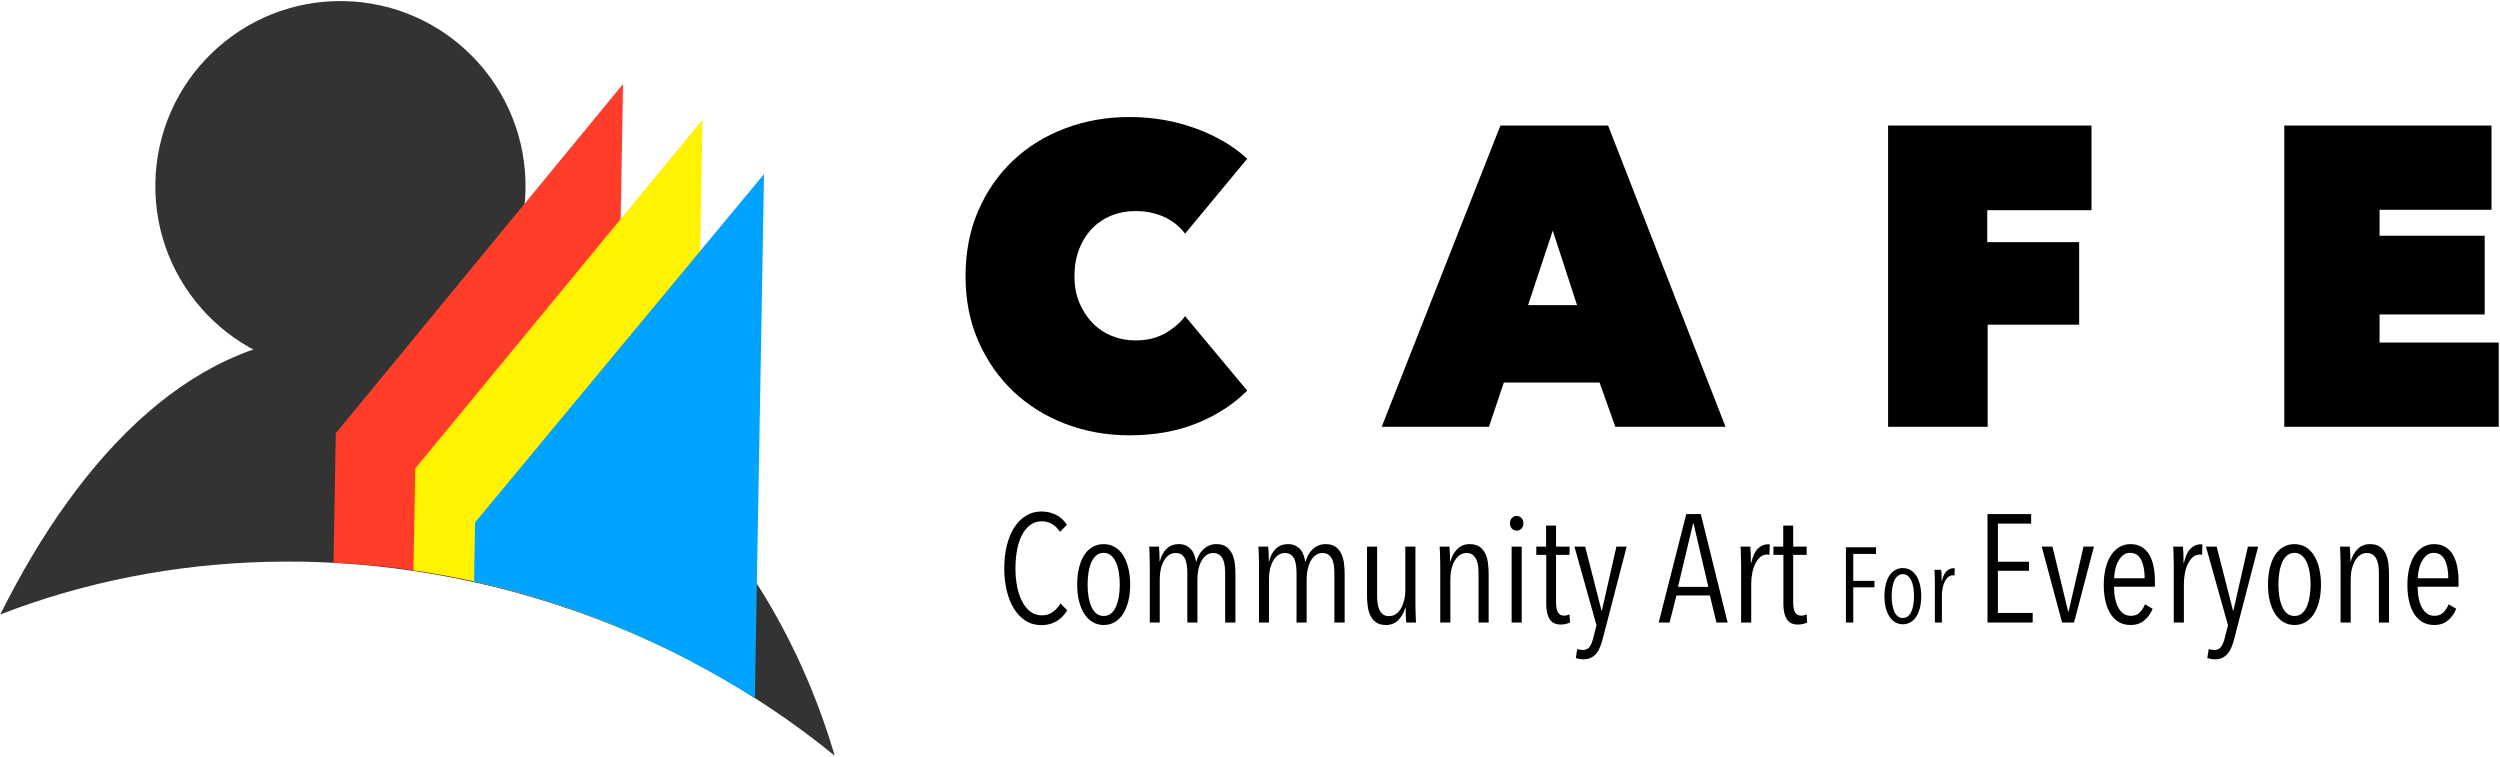 <?xml version="1.0" encoding="UTF-8"?>
<svg width="1175px" height="356px" viewBox="0 0 1175 356" version="1.1" xmlns="http://www.w3.org/2000/svg" xmlns:xlink="http://www.w3.org/1999/xlink">
    <!-- Generator: Sketch 55.2 (78181) - https://sketchapp.com -->
    <title>Group 3</title>
    <desc>Created with Sketch.</desc>
    <g id="CAFE" stroke="none" stroke-width="1" fill="none" fill-rule="evenodd">
        <g id="Final-Portfolio-Copy-5" transform="translate(-197, -232)">
            <g id="Group-3" transform="translate(195.028, 228.958)">
                <g id="Group-4" transform="translate(0.009, 0)">
                    <g id="Group" transform="translate(200.995, 179.602) rotate(1) translate(-200.995, -179.602) translate(3.995, 3.602)">
                        <circle id="Oval" fill="#333333" cx="156.421" cy="87.64" r="87"></circle>
                        <path d="M0.077,291.696 C36.956,214.452 90.497,157.648 158.475,157.648 C266.143,157.648 357.946,238.184 393.367,351.218 C355.587,321.459 310.975,297.705 261.072,282.448 C169.856,254.56 77.419,260.094 0.077,291.696 Z" id="Combined-Shape" fill="#333333"></path>
                        <path d="M156.265,264.602 L156.265,203.8 L288.393,37.29 L288.393,291.642 C244.733,274.688 199.953,265.863 156.265,264.602 Z" id="Combined-Shape" fill="#FF3D29"></path>
                        <path d="M193.891,267.544 L193.891,219.673 L326.018,53.418 L326.018,308.446 C283.007,286.637 238.217,273.194 193.891,267.544 Z" id="Combined-Shape" fill="#FFF300"></path>
                        <path d="M222.467,272.263 L222.467,244.502 L355.376,78.482 L355.376,324.842 C346.145,319.186 336.604,313.838 326.763,308.824 C292.749,291.493 257.613,279.4 222.467,272.263 Z" id="Combined-Shape" fill="#00A3FF"></path>
                    </g>
                    <g id="Group-2" transform="translate(455.764, 58.042)" fill="#000000" fill-rule="nonzero">
                        <path d="M47.792,231.84 C46.448,234.096 44.744,235.824 42.68,237.024 C40.616,238.224 38.288,238.824 35.696,238.824 C32.912,238.824 30.44,238.14 28.28,236.772 C26.12,235.404 24.296,233.532 22.808,231.156 C21.32,228.78 20.18,225.96 19.388,222.696 C18.596,219.432 18.2,215.904 18.2,212.112 C18.2,208.272 18.596,204.72 19.388,201.456 C20.18,198.192 21.332,195.372 22.844,192.996 C24.356,190.62 26.192,188.76 28.352,187.416 C30.512,186.072 32.96,185.4 35.696,185.4 C38.096,185.4 40.34,185.904 42.428,186.912 C44.516,187.92 46.256,189.504 47.648,191.664 L44.408,194.976 C43.304,193.296 42.02,192.048 40.556,191.232 C39.092,190.416 37.544,190.008 35.912,190.008 C33.8,190.008 31.964,190.584 30.404,191.736 C28.844,192.888 27.548,194.472 26.516,196.488 C25.484,198.504 24.716,200.856 24.212,203.544 C23.708,206.232 23.456,209.088 23.456,212.112 C23.456,215.136 23.72,217.98 24.248,220.644 C24.776,223.308 25.556,225.648 26.588,227.664 C27.62,229.68 28.916,231.276 30.476,232.452 C32.036,233.628 33.872,234.216 35.984,234.216 C37.808,234.216 39.464,233.7 40.952,232.668 C42.44,231.636 43.664,230.28 44.624,228.6 L47.792,231.84 Z M77.384,219.816 C77.384,222.648 77.096,225.216 76.52,227.52 C75.944,229.824 75.128,231.816 74.072,233.496 C73.016,235.176 71.708,236.472 70.148,237.384 C68.588,238.296 66.848,238.752 64.928,238.752 C63.008,238.752 61.28,238.296 59.744,237.384 C58.208,236.472 56.9,235.176 55.82,233.496 C54.74,231.816 53.912,229.824 53.336,227.52 C52.76,225.216 52.472,222.648 52.472,219.816 C52.472,216.984 52.748,214.392 53.3,212.04 C53.852,209.688 54.656,207.672 55.712,205.992 C56.768,204.312 58.076,203.016 59.636,202.104 C61.196,201.192 62.96,200.736 64.928,200.736 C66.848,200.736 68.588,201.192 70.148,202.104 C71.708,203.016 73.016,204.312 74.072,205.992 C75.128,207.672 75.944,209.688 76.52,212.04 C77.096,214.392 77.384,216.984 77.384,219.816 Z M72.488,219.744 C72.488,217.632 72.332,215.664 72.02,213.84 C71.708,212.016 71.24,210.444 70.616,209.124 C69.992,207.804 69.212,206.76 68.276,205.992 C67.34,205.224 66.224,204.84 64.928,204.84 C63.632,204.84 62.504,205.224 61.544,205.992 C60.584,206.76 59.804,207.804 59.204,209.124 C58.604,210.444 58.148,212.016 57.836,213.84 C57.524,215.664 57.368,217.632 57.368,219.744 C57.368,221.856 57.524,223.8 57.836,225.576 C58.148,227.352 58.604,228.912 59.204,230.256 C59.804,231.6 60.584,232.644 61.544,233.388 C62.504,234.132 63.632,234.504 64.928,234.504 C66.224,234.504 67.352,234.132 68.312,233.388 C69.272,232.644 70.052,231.6 70.652,230.256 C71.252,228.912 71.708,227.352 72.02,225.576 C72.332,223.8 72.488,221.856 72.488,219.744 Z M91.352,208.872 C91.88,206.472 92.9,204.516 94.412,203.004 C95.924,201.492 97.88,200.736 100.28,200.736 C101.576,200.736 102.692,200.964 103.628,201.42 C104.564,201.876 105.356,202.476 106.004,203.22 C106.652,203.964 107.156,204.84 107.516,205.848 C107.876,206.856 108.152,207.888 108.344,208.944 L108.488,208.944 C108.776,207.888 109.184,206.868 109.712,205.884 C110.24,204.9 110.9,204.024 111.692,203.256 C112.484,202.488 113.396,201.876 114.428,201.42 C115.46,200.964 116.624,200.736 117.92,200.736 C119.84,200.736 121.376,201.144 122.528,201.96 C123.68,202.776 124.58,203.844 125.228,205.164 C125.876,206.484 126.308,207.972 126.524,209.628 C126.74,211.284 126.848,212.928 126.848,214.56 L126.848,237.6 L122.024,237.6 L122.024,214.56 C122.024,213.456 121.964,212.34 121.844,211.212 C121.724,210.084 121.472,209.052 121.088,208.116 C120.704,207.18 120.14,206.412 119.396,205.812 C118.652,205.212 117.656,204.912 116.408,204.912 C115.256,204.912 114.212,205.236 113.276,205.884 C112.34,206.532 111.56,207.42 110.936,208.548 C110.312,209.676 109.832,210.972 109.496,212.436 C109.16,213.9 108.992,215.424 108.992,217.008 L108.992,237.6 L104.24,237.6 L104.24,214.56 C104.24,213.456 104.18,212.328 104.06,211.176 C103.94,210.024 103.7,208.98 103.34,208.044 C102.98,207.108 102.428,206.352 101.684,205.776 C100.94,205.2 99.968,204.912 98.768,204.912 C97.568,204.912 96.512,205.236 95.6,205.884 C94.688,206.532 93.908,207.42 93.26,208.548 C92.612,209.676 92.12,210.972 91.784,212.436 C91.448,213.9 91.28,215.424 91.28,217.008 L91.28,237.6 L86.6,237.6 L86.6,210.888 C86.6,210.12 86.588,209.292 86.564,208.404 C86.54,207.516 86.516,206.652 86.492,205.812 C86.468,204.972 86.444,204.204 86.42,203.508 C86.396,202.812 86.36,202.272 86.312,201.888 L90.92,201.888 C91.016,202.8 91.088,203.904 91.136,205.2 C91.184,206.496 91.208,207.72 91.208,208.872 L91.352,208.872 Z M142.688,208.872 C143.216,206.472 144.236,204.516 145.748,203.004 C147.26,201.492 149.216,200.736 151.616,200.736 C152.912,200.736 154.028,200.964 154.964,201.42 C155.9,201.876 156.692,202.476 157.34,203.22 C157.988,203.964 158.492,204.84 158.852,205.848 C159.212,206.856 159.488,207.888 159.68,208.944 L159.824,208.944 C160.112,207.888 160.52,206.868 161.048,205.884 C161.576,204.9 162.236,204.024 163.028,203.256 C163.82,202.488 164.732,201.876 165.764,201.42 C166.796,200.964 167.96,200.736 169.256,200.736 C171.176,200.736 172.712,201.144 173.864,201.96 C175.016,202.776 175.916,203.844 176.564,205.164 C177.212,206.484 177.644,207.972 177.86,209.628 C178.076,211.284 178.184,212.928 178.184,214.56 L178.184,237.6 L173.36,237.6 L173.36,214.56 C173.36,213.456 173.3,212.34 173.18,211.212 C173.06,210.084 172.808,209.052 172.424,208.116 C172.04,207.18 171.476,206.412 170.732,205.812 C169.988,205.212 168.992,204.912 167.744,204.912 C166.592,204.912 165.548,205.236 164.612,205.884 C163.676,206.532 162.896,207.42 162.272,208.548 C161.648,209.676 161.168,210.972 160.832,212.436 C160.496,213.9 160.328,215.424 160.328,217.008 L160.328,237.6 L155.576,237.6 L155.576,214.56 C155.576,213.456 155.516,212.328 155.396,211.176 C155.276,210.024 155.036,208.98 154.676,208.044 C154.316,207.108 153.764,206.352 153.02,205.776 C152.276,205.2 151.304,204.912 150.104,204.912 C148.904,204.912 147.848,205.236 146.936,205.884 C146.024,206.532 145.244,207.42 144.596,208.548 C143.948,209.676 143.456,210.972 143.12,212.436 C142.784,213.9 142.616,215.424 142.616,217.008 L142.616,237.6 L137.936,237.6 L137.936,210.888 C137.936,210.12 137.924,209.292 137.9,208.404 C137.876,207.516 137.852,206.652 137.828,205.812 C137.804,204.972 137.78,204.204 137.756,203.508 C137.732,202.812 137.696,202.272 137.648,201.888 L142.256,201.888 C142.352,202.8 142.424,203.904 142.472,205.2 C142.52,206.496 142.544,207.72 142.544,208.872 L142.688,208.872 Z M193.448,201.888 L193.448,224.928 C193.448,226.032 193.508,227.148 193.628,228.276 C193.748,229.404 194.012,230.436 194.42,231.372 C194.828,232.308 195.392,233.076 196.112,233.676 C196.832,234.276 197.816,234.576 199.064,234.576 C200.264,234.576 201.332,234.252 202.268,233.604 C203.204,232.956 203.996,232.068 204.644,230.94 C205.292,229.812 205.796,228.516 206.156,227.052 C206.516,225.588 206.696,224.064 206.696,222.48 L206.696,201.888 L211.448,201.888 L211.448,228.6 C211.448,229.368 211.46,230.196 211.484,231.084 C211.508,231.972 211.532,232.836 211.556,233.676 C211.58,234.516 211.604,235.296 211.628,236.016 C211.652,236.736 211.688,237.264 211.736,237.6 L207.128,237.6 C207.032,236.688 206.96,235.584 206.912,234.288 C206.864,232.992 206.84,231.768 206.84,230.616 L206.696,230.616 C206.024,233.016 204.92,234.972 203.384,236.484 C201.848,237.996 199.928,238.752 197.624,238.752 C195.704,238.752 194.156,238.344 192.98,237.528 C191.804,236.712 190.904,235.644 190.28,234.324 C189.656,233.004 189.236,231.528 189.02,229.896 C188.804,228.264 188.696,226.608 188.696,224.928 L188.696,201.888 L193.448,201.888 Z M241.112,237.6 L241.112,214.56 C241.112,213.456 241.052,212.34 240.932,211.212 C240.812,210.084 240.548,209.052 240.14,208.116 C239.732,207.18 239.156,206.412 238.412,205.812 C237.668,205.212 236.696,204.912 235.496,204.912 C234.296,204.912 233.228,205.236 232.292,205.884 C231.356,206.532 230.564,207.42 229.916,208.548 C229.268,209.676 228.764,210.972 228.404,212.436 C228.044,213.9 227.864,215.424 227.864,217.008 L227.864,237.6 L223.112,237.6 L223.112,210.888 C223.112,210.12 223.1,209.292 223.076,208.404 C223.052,207.516 223.028,206.652 223.004,205.812 C222.98,204.972 222.956,204.204 222.932,203.508 C222.908,202.812 222.872,202.272 222.824,201.888 L227.432,201.888 C227.528,202.8 227.6,203.904 227.648,205.2 C227.696,206.496 227.72,207.72 227.72,208.872 L227.864,208.872 C228.536,206.472 229.64,204.516 231.176,203.004 C232.712,201.492 234.632,200.736 236.936,200.736 C238.856,200.736 240.404,201.144 241.58,201.96 C242.756,202.776 243.656,203.844 244.28,205.164 C244.904,206.484 245.324,207.972 245.54,209.628 C245.756,211.284 245.864,212.928 245.864,214.56 L245.864,237.6 L241.112,237.6 Z M262.208,190.944 C262.208,191.952 261.896,192.78 261.272,193.428 C260.648,194.076 259.904,194.4 259.04,194.4 C258.128,194.4 257.372,194.076 256.772,193.428 C256.172,192.78 255.872,191.952 255.872,190.944 C255.872,189.984 256.172,189.168 256.772,188.496 C257.372,187.824 258.128,187.488 259.04,187.488 C259.952,187.488 260.708,187.824 261.308,188.496 C261.908,189.168 262.208,189.984 262.208,190.944 Z M256.664,237.6 L256.664,201.888 L261.416,201.888 L261.416,237.6 L256.664,237.6 Z M284.096,237.6 C283.568,237.84 282.92,238.056 282.152,238.248 C281.384,238.44 280.592,238.536 279.776,238.536 C277.28,238.536 275.516,237.672 274.484,235.944 C273.452,234.216 272.936,231.912 272.936,229.032 L272.936,205.776 L268.256,205.776 L268.256,201.888 L272.864,201.888 L272.864,192.024 L277.544,192.024 L277.544,201.888 L283.88,201.888 L283.88,205.776 L277.544,205.776 L277.544,228.168 C277.544,230.328 277.856,231.9 278.48,232.884 C279.104,233.868 280.04,234.36 281.288,234.36 C281.72,234.36 282.176,234.3 282.656,234.18 C283.136,234.06 283.544,233.928 283.88,233.784 L284.096,237.6 Z M299.504,245.16 C299.12,246.696 298.676,248.064 298.172,249.264 C297.668,250.464 297.056,251.472 296.336,252.288 C295.616,253.104 294.788,253.74 293.852,254.196 C292.916,254.652 291.8,254.88 290.504,254.88 C289.832,254.88 289.16,254.82 288.488,254.7 C287.816,254.58 287.264,254.448 286.832,254.304 L287.48,250.056 C287.816,250.152 288.224,250.248 288.704,250.344 C289.184,250.44 289.664,250.488 290.144,250.488 C291.536,250.488 292.58,250.008 293.276,249.048 C293.972,248.088 294.536,246.768 294.968,245.088 L296.552,238.896 L286.184,201.888 L291.224,201.888 L298.928,232.056 L299.072,232.056 L305.912,201.888 L310.736,201.888 L299.504,245.16 Z M352.928,237.6 L349.832,224.856 L334.136,224.856 L330.896,237.6 L325.784,237.6 L338.744,186.624 L345.584,186.624 L358.184,237.6 L352.928,237.6 Z M342.2,191.16 L341.912,191.16 L334.856,220.824 L349.112,220.824 L342.2,191.16 Z M369.272,209.664 C369.944,206.544 370.976,204.288 372.368,202.896 C373.76,201.504 375.344,200.808 377.12,200.808 C377.504,200.808 377.792,200.832 377.984,200.88 L377.84,205.776 C377.648,205.728 377.468,205.692 377.3,205.668 C377.132,205.644 376.928,205.632 376.688,205.632 C375.488,205.632 374.42,206.04 373.484,206.856 C372.548,207.672 371.768,208.728 371.144,210.024 C370.52,211.32 370.052,212.796 369.74,214.452 C369.428,216.108 369.272,217.752 369.272,219.384 L369.272,237.6 L364.52,237.6 L364.52,210.888 C364.52,210.12 364.508,209.292 364.484,208.404 C364.46,207.516 364.436,206.652 364.412,205.812 C364.388,204.972 364.364,204.204 364.34,203.508 C364.316,202.812 364.28,202.272 364.232,201.888 L368.84,201.888 C368.936,202.8 369.008,203.94 369.056,205.308 C369.104,206.676 369.128,208.128 369.128,209.664 L369.272,209.664 Z M395.552,237.6 C395.024,237.84 394.376,238.056 393.608,238.248 C392.84,238.44 392.048,238.536 391.232,238.536 C388.736,238.536 386.972,237.672 385.94,235.944 C384.908,234.216 384.392,231.912 384.392,229.032 L384.392,205.776 L379.712,205.776 L379.712,201.888 L384.32,201.888 L384.32,192.024 L389,192.024 L389,201.888 L395.336,201.888 L395.336,205.776 L389,205.776 L389,228.168 C389,230.328 389.312,231.9 389.936,232.884 C390.56,233.868 391.496,234.36 392.744,234.36 C393.176,234.36 393.632,234.3 394.112,234.18 C394.592,234.06 395,233.928 395.336,233.784 L395.552,237.6 Z M417.236,205.35 L417.236,218 L427.186,218 L427.186,221.05 L417.236,221.05 L417.236,237.6 L413.786,237.6 L413.786,202.2 L427.936,202.2 L427.936,205.35 L417.236,205.35 Z M449.186,225.25 C449.186,227.217 448.986,229 448.586,230.6 C448.186,232.2 447.619,233.583 446.886,234.75 C446.153,235.917 445.244,236.817 444.161,237.45 C443.078,238.083 441.869,238.4 440.536,238.4 C439.203,238.4 438.003,238.083 436.936,237.45 C435.869,236.817 434.961,235.917 434.211,234.75 C433.461,233.583 432.886,232.2 432.486,230.6 C432.086,229 431.886,227.217 431.886,225.25 C431.886,223.283 432.078,221.483 432.461,219.85 C432.844,218.217 433.403,216.817 434.136,215.65 C434.869,214.483 435.778,213.583 436.861,212.95 C437.944,212.317 439.169,212 440.536,212 C441.869,212 443.078,212.317 444.161,212.95 C445.244,213.583 446.153,214.483 446.886,215.65 C447.619,216.817 448.186,218.217 448.586,219.85 C448.986,221.483 449.186,223.283 449.186,225.25 Z M445.786,225.2 C445.786,223.733 445.678,222.367 445.461,221.1 C445.244,219.833 444.919,218.742 444.486,217.825 C444.053,216.908 443.511,216.183 442.861,215.65 C442.211,215.117 441.436,214.85 440.536,214.85 C439.636,214.85 438.853,215.117 438.186,215.65 C437.519,216.183 436.978,216.908 436.561,217.825 C436.144,218.742 435.828,219.833 435.611,221.1 C435.394,222.367 435.286,223.733 435.286,225.2 C435.286,226.667 435.394,228.017 435.611,229.25 C435.828,230.483 436.144,231.567 436.561,232.5 C436.978,233.433 437.519,234.158 438.186,234.675 C438.853,235.192 439.636,235.45 440.536,235.45 C441.436,235.45 442.219,235.192 442.886,234.675 C443.553,234.158 444.094,233.433 444.511,232.5 C444.928,231.567 445.244,230.483 445.461,229.25 C445.678,228.017 445.786,226.667 445.786,225.2 Z M458.886,218.2 C459.353,216.033 460.069,214.467 461.036,213.5 C462.003,212.533 463.103,212.05 464.336,212.05 C464.603,212.05 464.803,212.067 464.936,212.1 L464.836,215.5 C464.703,215.467 464.578,215.442 464.461,215.425 C464.344,215.408 464.203,215.4 464.036,215.4 C463.203,215.4 462.461,215.683 461.811,216.25 C461.161,216.817 460.619,217.55 460.186,218.45 C459.753,219.35 459.428,220.375 459.211,221.525 C458.994,222.675 458.886,223.817 458.886,224.95 L458.886,237.6 L455.586,237.6 L455.586,219.05 C455.586,218.517 455.578,217.942 455.561,217.325 C455.544,216.708 455.528,216.108 455.511,215.525 C455.494,214.942 455.478,214.408 455.461,213.925 C455.444,213.442 455.419,213.067 455.386,212.8 L458.586,212.8 C458.653,213.433 458.703,214.225 458.736,215.175 C458.769,216.125 458.786,217.133 458.786,218.2 L458.886,218.2 Z M480.318,237.6 L480.318,186.624 L500.838,186.624 L500.838,191.088 L485.214,191.088 L485.214,209.016 L499.83,209.016 L499.83,213.264 L485.214,213.264 L485.214,233.064 L501.558,233.064 L501.558,237.6 L480.318,237.6 Z M520.998,237.6 L515.382,237.6 L505.806,201.888 L510.846,201.888 L518.262,232.56 L518.406,232.56 L525.462,201.888 L530.358,201.888 L520.998,237.6 Z M539.79,220.752 C539.79,222.72 539.958,224.532 540.294,226.188 C540.63,227.844 541.122,229.284 541.77,230.508 C542.418,231.732 543.234,232.692 544.218,233.388 C545.202,234.084 546.366,234.432 547.71,234.432 C549.438,234.432 550.83,233.904 551.886,232.848 C552.942,231.792 553.758,230.52 554.334,229.032 L557.934,231.12 C557.07,233.28 555.786,235.092 554.082,236.556 C552.378,238.02 550.206,238.752 547.566,238.752 C543.582,238.752 540.486,237.072 538.278,233.712 C536.07,230.352 534.966,225.72 534.966,219.816 C534.966,217.032 535.254,214.464 535.83,212.112 C536.406,209.76 537.234,207.744 538.314,206.064 C539.394,204.384 540.714,203.076 542.274,202.14 C543.834,201.204 545.574,200.736 547.494,200.736 C549.606,200.736 551.394,201.192 552.858,202.104 C554.322,203.016 555.51,204.264 556.422,205.848 C557.334,207.432 557.994,209.28 558.402,211.392 C558.81,213.504 559.014,215.76 559.014,218.16 L559.014,220.752 L539.79,220.752 Z M554.19,216.792 C554.19,213.192 553.638,210.3 552.534,208.116 C551.43,205.932 549.702,204.84 547.35,204.84 C545.958,204.84 544.794,205.26 543.858,206.1 C542.922,206.94 542.154,207.972 541.554,209.196 C540.954,210.42 540.522,211.728 540.258,213.12 C539.994,214.512 539.862,215.736 539.862,216.792 L554.19,216.792 Z M572.622,209.664 C573.294,206.544 574.326,204.288 575.718,202.896 C577.11,201.504 578.694,200.808 580.47,200.808 C580.854,200.808 581.142,200.832 581.334,200.88 L581.19,205.776 C580.998,205.728 580.818,205.692 580.65,205.668 C580.482,205.644 580.278,205.632 580.038,205.632 C578.838,205.632 577.77,206.04 576.834,206.856 C575.898,207.672 575.118,208.728 574.494,210.024 C573.87,211.32 573.402,212.796 573.09,214.452 C572.778,216.108 572.622,217.752 572.622,219.384 L572.622,237.6 L567.87,237.6 L567.87,210.888 C567.87,210.12 567.858,209.292 567.834,208.404 C567.81,207.516 567.786,206.652 567.762,205.812 C567.738,204.972 567.714,204.204 567.69,203.508 C567.666,202.812 567.63,202.272 567.582,201.888 L572.19,201.888 C572.286,202.8 572.358,203.94 572.406,205.308 C572.454,206.676 572.478,208.128 572.478,209.664 L572.622,209.664 Z M596.31,245.16 C595.926,246.696 595.482,248.064 594.978,249.264 C594.474,250.464 593.862,251.472 593.142,252.288 C592.422,253.104 591.594,253.74 590.658,254.196 C589.722,254.652 588.606,254.88 587.31,254.88 C586.638,254.88 585.966,254.82 585.294,254.7 C584.622,254.58 584.07,254.448 583.638,254.304 L584.286,250.056 C584.622,250.152 585.03,250.248 585.51,250.344 C585.99,250.44 586.47,250.488 586.95,250.488 C588.342,250.488 589.386,250.008 590.082,249.048 C590.778,248.088 591.342,246.768 591.774,245.088 L593.358,238.896 L582.99,201.888 L588.03,201.888 L595.734,232.056 L595.878,232.056 L602.718,201.888 L607.542,201.888 L596.31,245.16 Z M637.062,219.816 C637.062,222.648 636.774,225.216 636.198,227.52 C635.622,229.824 634.806,231.816 633.75,233.496 C632.694,235.176 631.386,236.472 629.826,237.384 C628.266,238.296 626.526,238.752 624.606,238.752 C622.686,238.752 620.958,238.296 619.422,237.384 C617.886,236.472 616.578,235.176 615.498,233.496 C614.418,231.816 613.59,229.824 613.014,227.52 C612.438,225.216 612.15,222.648 612.15,219.816 C612.15,216.984 612.426,214.392 612.978,212.04 C613.53,209.688 614.334,207.672 615.39,205.992 C616.446,204.312 617.754,203.016 619.314,202.104 C620.874,201.192 622.638,200.736 624.606,200.736 C626.526,200.736 628.266,201.192 629.826,202.104 C631.386,203.016 632.694,204.312 633.75,205.992 C634.806,207.672 635.622,209.688 636.198,212.04 C636.774,214.392 637.062,216.984 637.062,219.816 Z M632.166,219.744 C632.166,217.632 632.01,215.664 631.698,213.84 C631.386,212.016 630.918,210.444 630.294,209.124 C629.67,207.804 628.89,206.76 627.954,205.992 C627.018,205.224 625.902,204.84 624.606,204.84 C623.31,204.84 622.182,205.224 621.222,205.992 C620.262,206.76 619.482,207.804 618.882,209.124 C618.282,210.444 617.826,212.016 617.514,213.84 C617.202,215.664 617.046,217.632 617.046,219.744 C617.046,221.856 617.202,223.8 617.514,225.576 C617.826,227.352 618.282,228.912 618.882,230.256 C619.482,231.6 620.262,232.644 621.222,233.388 C622.182,234.132 623.31,234.504 624.606,234.504 C625.902,234.504 627.03,234.132 627.99,233.388 C628.95,232.644 629.73,231.6 630.33,230.256 C630.93,228.912 631.386,227.352 631.698,225.576 C632.01,223.8 632.166,221.856 632.166,219.744 Z M664.278,237.6 L664.278,214.56 C664.278,213.456 664.218,212.34 664.098,211.212 C663.978,210.084 663.714,209.052 663.306,208.116 C662.898,207.18 662.322,206.412 661.578,205.812 C660.834,205.212 659.862,204.912 658.662,204.912 C657.462,204.912 656.394,205.236 655.458,205.884 C654.522,206.532 653.73,207.42 653.082,208.548 C652.434,209.676 651.93,210.972 651.57,212.436 C651.21,213.9 651.03,215.424 651.03,217.008 L651.03,237.6 L646.278,237.6 L646.278,210.888 C646.278,210.12 646.266,209.292 646.242,208.404 C646.218,207.516 646.194,206.652 646.17,205.812 C646.146,204.972 646.122,204.204 646.098,203.508 C646.074,202.812 646.038,202.272 645.99,201.888 L650.598,201.888 C650.694,202.8 650.766,203.904 650.814,205.2 C650.862,206.496 650.886,207.72 650.886,208.872 L651.03,208.872 C651.702,206.472 652.806,204.516 654.342,203.004 C655.878,201.492 657.798,200.736 660.102,200.736 C662.022,200.736 663.57,201.144 664.746,201.96 C665.922,202.776 666.822,203.844 667.446,205.164 C668.07,206.484 668.49,207.972 668.706,209.628 C668.922,211.284 669.03,212.928 669.03,214.56 L669.03,237.6 L664.278,237.6 Z M682.494,220.752 C682.494,222.72 682.662,224.532 682.998,226.188 C683.334,227.844 683.826,229.284 684.474,230.508 C685.122,231.732 685.938,232.692 686.922,233.388 C687.906,234.084 689.07,234.432 690.414,234.432 C692.142,234.432 693.534,233.904 694.59,232.848 C695.646,231.792 696.462,230.52 697.038,229.032 L700.638,231.12 C699.774,233.28 698.49,235.092 696.786,236.556 C695.082,238.02 692.91,238.752 690.27,238.752 C686.286,238.752 683.19,237.072 680.982,233.712 C678.774,230.352 677.67,225.72 677.67,219.816 C677.67,217.032 677.958,214.464 678.534,212.112 C679.11,209.76 679.938,207.744 681.018,206.064 C682.098,204.384 683.418,203.076 684.978,202.14 C686.538,201.204 688.278,200.736 690.198,200.736 C692.31,200.736 694.098,201.192 695.562,202.104 C697.026,203.016 698.214,204.264 699.126,205.848 C700.038,207.432 700.698,209.28 701.106,211.392 C701.514,213.504 701.718,215.76 701.718,218.16 L701.718,220.752 L682.494,220.752 Z M696.894,216.792 C696.894,213.192 696.342,210.3 695.238,208.116 C694.134,205.932 692.406,204.84 690.054,204.84 C688.662,204.84 687.498,205.26 686.562,206.1 C685.626,206.94 684.858,207.972 684.258,209.196 C683.658,210.42 683.226,211.728 682.962,213.12 C682.698,214.512 682.566,215.736 682.566,216.792 L696.894,216.792 Z" id="CommunityArtForEveryone"></path>
                        <path d="M1.02318154e-12,74.8 C1.02318154e-12,63.467 2,53.2 6,44 C10,34.8 15.467,26.933 22.4,20.4 C29.333,13.867 37.5,8.833 46.9,5.3 C56.3,1.767 66.333,7.10542736e-14 77,7.10542736e-14 C87.933,7.10542736e-14 98.267,1.767 108,5.3 C117.733,8.833 125.867,13.6 132.4,19.6 L103.2,54.8 C100.533,51.333 97.2,48.7 93.2,46.9 C89.2,45.1 84.733,44.2 79.8,44.2 C75.8,44.2 72.067,44.9 68.6,46.3 C65.133,47.7 62.1,49.733 59.5,52.4 C56.9,55.067 54.867,58.3 53.4,62.1 C51.933,65.9 51.2,70.133 51.2,74.8 C51.2,79.467 51.967,83.633 53.5,87.3 C55.033,90.967 57.1,94.133 59.7,96.8 C62.3,99.467 65.333,101.5 68.8,102.9 C72.267,104.3 75.933,105 79.8,105 C85.267,105 89.967,103.867 93.9,101.6 C97.833,99.333 100.933,96.667 103.2,93.6 L132.4,128.6 C126,135 118.133,140.1 108.8,143.9 C99.467,147.7 88.867,149.6 77,149.6 C66.333,149.6 56.3,147.8 46.9,144.2 C37.5,140.6 29.333,135.5 22.4,128.9 C15.467,122.3 10,114.433 6,105.3 C2,96.167 1.02318154e-12,86 1.02318154e-12,74.8 Z M251.4,4 L302,4 L357.2,145.6 L305.4,145.6 L298,124.8 L253,124.8 L246,145.6 L195.6,145.6 L251.4,4 Z M276,53.4 L264.4,88.4 L287.4,88.4 L276,53.4 Z M480.2,58.8 L523.4,58.8 L523.4,97.6 L480.4,97.6 L480.4,145.6 L433.6,145.6 L433.6,4 L529.2,4 L529.2,43.8 L480.2,43.8 L480.2,58.8 Z M619.8,4 L717.2,4 L717.2,43.6 L664.6,43.6 L664.6,55.8 L714,55.8 L714,92.8 L664.6,92.8 L664.6,106 L720.6,106 L720.6,145.6 L619.8,145.6 L619.8,4 Z" id="CAFE"></path>
                    </g>
                </g>
            </g>
        </g>
    </g>
</svg>